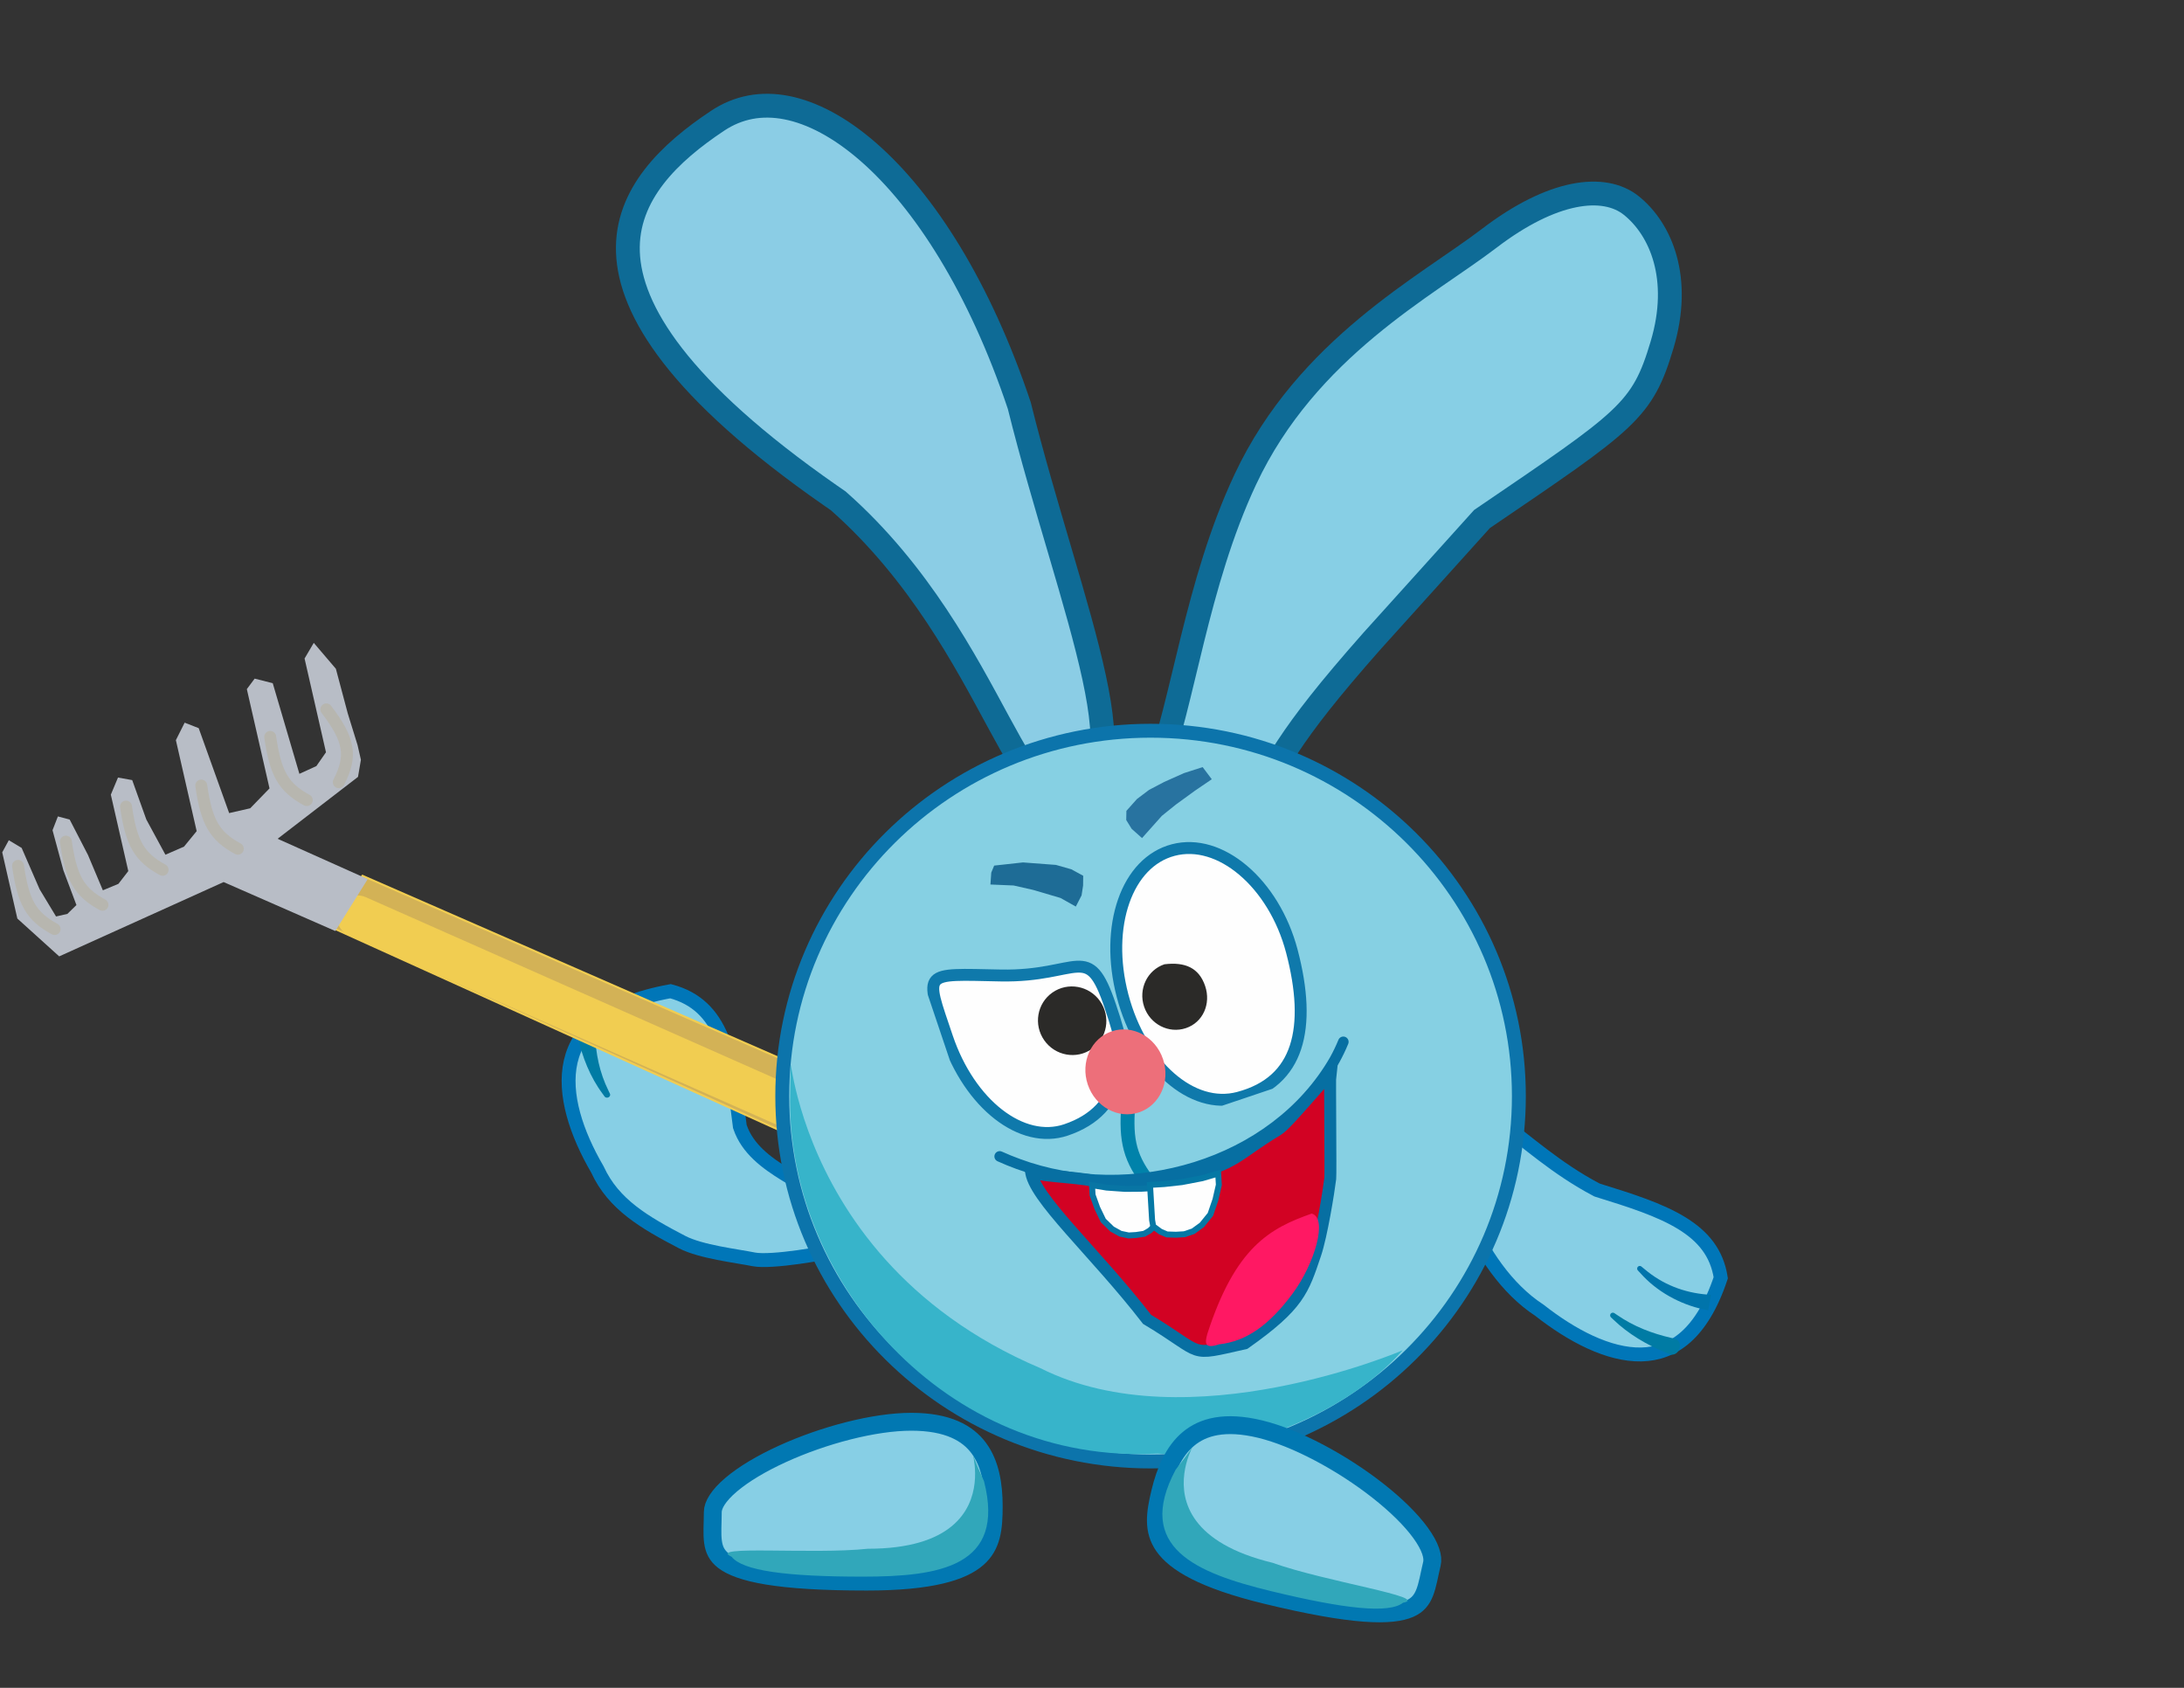 <svg width="1100" height="850" viewBox="0 0 1100 850" fill="none" xmlns="http://www.w3.org/2000/svg">
<rect x="0" y="0" width="1100" height="850" fill="#333333" stroke="none"/>
<path d="M750.077 120.013C781.857 95.719 807.884 92.46 821.662 103.535C836.557 115.507 847.067 140.249 837.168 173.495C827.145 207.161 819.851 211.421 746.422 261.388L709.997 301.792L691.076 322.76C645.961 373.798 645.449 382.53 625.107 414.259C619.987 422.245 615.556 429.2 611.549 435.004C607.503 440.862 604.213 445.065 601.451 447.736C598.696 450.4 597.269 450.77 596.547 450.749C595.769 450.726 594.114 450.201 591.774 446.621L590.23 444.257L587.432 444.533C582.894 444.979 580.502 443.982 579.205 442.711C577.945 441.475 577.018 439.291 576.922 435.276C576.718 426.742 574.813 409.39 581.935 390.693C596.032 353.689 602.511 294.09 627.26 241.373C658.349 175.152 718.617 144.064 750.077 120.013Z" fill="#87CFE5" stroke="#0E6B96" stroke-width="12"/>
<path d="M361.402 60.833C371.847 53.891 383.522 51.751 396.139 54.206C408.973 56.704 422.965 64.021 437.17 76.381C465.55 101.072 493.448 144.742 513.381 204.267C519.664 229.581 527.133 254.718 533.985 277.997C540.884 301.43 547.13 322.892 551.05 341.058C555.028 359.496 556.341 373.457 554.22 382.316C553.197 386.589 551.562 388.86 549.893 390.078C548.288 391.251 545.53 392.261 540.452 391.911L536.78 391.659L534.314 394.342C530.97 397.979 529.091 398.413 528.495 398.455C527.92 398.495 526.373 398.325 523.592 395.767C520.863 393.257 517.828 389.245 514.322 383.651C510.853 378.117 507.148 371.409 502.976 363.722C486.395 333.169 463.211 288.485 422.431 252.447L422.146 252.195L421.83 251.978L418.141 249.427C341.522 196.081 317.288 156.119 316.256 126.972C315.229 97.928 337.284 76.861 361.402 60.833Z" fill="#8BCDE5" stroke="#0E6B96" stroke-width="12"/>
<g clip-path="url(#clip0_468_920)">
<path d="M734.196 565.782C737.626 560.837 740.575 559.657 743.414 559.791C746.869 559.955 751.18 562.071 757.012 566.182C768.128 574.019 783.612 588.388 804.117 599.156L804.414 599.312L804.736 599.412C821.277 604.541 835.99 609.187 847.097 616.02C857.753 622.577 864.745 630.937 866.684 643.483C861.889 657.883 855.781 667.38 849.098 673.325C842.342 679.335 834.75 681.941 826.669 682.108C810.186 682.447 791.626 672.615 775.423 659.91L775.299 659.812L775.167 659.727C759.033 649.177 746.129 630.401 738.643 611.493C734.913 602.073 732.593 592.777 731.86 584.655C731.13 576.567 732.014 570.086 734.196 565.782Z" fill="#87CFE5" stroke="#0076B8" stroke-width="7"/>
<path d="M826.676 637.803C826.432 637.601 826.105 637.508 825.775 637.536C825.445 637.565 825.14 637.713 824.918 637.957C824.695 638.2 824.573 638.522 824.569 638.861C824.565 639.199 824.68 639.525 824.895 639.759C825.361 640.263 825.816 640.749 826.288 641.244C834.365 650.36 846.178 656.932 858.346 659.464C859.03 659.626 859.682 659.777 860.37 659.928C860.837 657.328 861.305 654.727 861.773 652.127C861.11 652.069 860.482 652.011 859.825 651.943C848.126 650.993 837.371 646.858 828.217 639.064C827.696 638.645 827.193 638.234 826.676 637.803Z" fill="#0074AB"/>
<path d="M813.043 661.258C812.777 661.076 812.434 661.013 812.099 661.071C811.765 661.13 811.466 661.305 811.259 661.569C811.053 661.833 810.953 662.168 810.973 662.513C810.993 662.857 811.13 663.181 811.365 663.404C811.792 663.807 812.197 664.188 812.629 664.586C820.058 671.776 829.615 677.389 839.212 681.244C839.752 681.472 840.267 681.69 840.808 681.916C841.772 682.321 842.837 682.295 843.787 681.798C844.735 681.303 845.489 680.379 845.868 679.273C846.246 678.167 846.213 676.984 845.762 676.031C845.31 675.074 844.476 674.425 843.458 674.181C842.9 674.045 842.368 673.917 841.813 673.779C831.926 671.504 822.858 668.012 814.449 662.204C813.971 661.886 813.519 661.583 813.043 661.258Z" fill="#007BA4"/>
</g>
<g clip-path="url(#clip1_468_920)">
<path d="M421.725 629.393C427.807 626.565 421.498 625.887 421.946 623.018C422.491 619.526 420.746 614.371 417.504 607.998C411.324 595.851 380.127 589.519 372.73 567.572L372.622 567.254L372.581 566.918C370.473 549.659 368.507 534.295 363.415 522.282C358.529 510.756 350.919 502.687 337.713 499.172C321.088 502.189 309.508 507.14 301.662 513.111C293.731 519.148 289.316 526.451 287.447 534.549C283.634 551.068 290.424 570.944 300.821 588.81L300.902 588.947L300.967 589.09C309.041 606.619 324.592 615.63 343.541 625.514C352.982 630.438 370.983 632.465 379.64 634.216C388.263 635.96 416.599 631.047 421.725 629.393Z" fill="#87CFE5" stroke="#0076B8" stroke-width="7"/>
<path d="M335.515 540.078C335.684 540.349 335.716 540.689 335.617 541.017C335.516 541.344 335.292 541.633 334.981 541.825C334.671 542.018 334.296 542.101 333.928 542.063C333.56 542.024 333.23 541.869 333.021 541.623C332.572 541.092 332.14 540.574 331.701 540.038C323.499 530.784 318.837 518.093 318.633 505.552C318.6 504.844 318.572 504.171 318.552 503.461C321.471 503.316 324.39 503.171 327.309 503.026C327.233 503.699 327.165 504.337 327.102 505.006C325.687 516.879 327.926 528.202 334.47 538.373C334.815 538.948 335.156 539.505 335.515 540.078Z" fill="#0074AB"/>
<path d="M307.22 550.844C307.361 551.135 307.358 551.487 307.225 551.816C307.091 552.144 306.84 552.423 306.51 552.598C306.18 552.772 305.796 552.83 305.426 552.767C305.057 552.704 304.733 552.526 304.541 552.262C304.193 551.783 303.864 551.328 303.522 550.844C297.275 542.482 293.182 532.178 291.005 522.054C290.87 521.483 290.741 520.938 290.61 520.367C290.372 519.348 290.622 518.281 291.36 517.389C292.094 516.498 293.255 515.856 294.534 515.614C295.813 515.372 297.09 515.552 298.029 516.125C298.973 516.699 299.503 517.618 299.555 518.671C299.586 519.248 299.613 519.8 299.647 520.374C300.049 530.592 301.944 540.139 306.487 549.313C306.733 549.833 306.966 550.325 307.22 550.844Z" fill="#007BA4"/>
</g>
<path d="M535.245 626.276L541.389 620.557L544.78 614.896L547.038 608.427L546.904 603.647L544.374 609.531L543.769 610.939L540.724 597.61L182.592 441.065L164.742 466.006L522.652 628.077L528.619 627.789L535.245 626.276Z" fill="#D3B256" stroke="#F1CD51"/>
<path d="M180.049 461.444L533.427 617.926" stroke="#F1CD51" stroke-width="21" stroke-linecap="round"/>
<path d="M168.877 468.867L185.211 442.729L139.821 422.409L180.313 391.24L181.777 382.625L180.085 375.217L175.161 359.293L169.164 336.795L158.034 323.749L153.399 331.628L164.186 378.849L159.34 385.801L150.794 389.702L137.366 344.058L128.261 341.754L124.32 347.038L135.741 397.037L126.019 407.052L115.419 409.473L100.074 366.703L93.007 363.933L88.584 372.737L99.053 418.569L92.682 426.357L83.321 430.444L73.686 412.673L66.587 392.862L59.43 391.574L55.822 400.192L64.614 438.681L59.648 445.106L51.812 448.358L44.32 430.584L35.093 412.721L29.159 411.153L26.457 418.103L31.925 438.287L38.495 455.783L33.936 460.235L28.228 461.538L19.953 447.841L10.906 427.013L4.443 423.131L1.122 429.248L8.736 462.581L29.816 481.634L112.63 444.208L168.877 468.867Z" fill="#B8BDC6"/>
<path d="M27.506 467.874C15.733 461.464 11.733 454.47 9.082 436.036" stroke="#B7B6AF" stroke-width="6" stroke-linecap="round"/>
<path d="M170.634 393.936C177.481 380.586 176.053 372.56 164.356 357.238" stroke="#B7B6AF" stroke-width="6" stroke-linecap="round"/>
<path d="M154.516 402.937C142.742 396.527 138.743 389.533 136.091 371.099" stroke="#B7B6AF" stroke-width="6" stroke-linecap="round"/>
<path d="M119.792 427.43C108.018 421.02 104.018 414.026 101.367 395.592" stroke="#B7B6AF" stroke-width="6" stroke-linecap="round"/>
<path d="M81.894 438.035C70.12 431.625 66.12 424.631 63.469 406.198" stroke="#B7B6AF" stroke-width="6" stroke-linecap="round"/>
<path d="M51.607 455.669C39.834 449.259 35.834 442.265 33.183 423.831" stroke="#B7B6AF" stroke-width="6" stroke-linecap="round"/>
<path d="M579.5 368C681.975 368 765 450.406 765 552C765 653.594 681.975 736 579.5 736C477.025 736 394 653.594 394 552C394 450.406 477.025 368 579.5 368Z" fill="#86D0E3" stroke="#0C74AB" stroke-width="7"/>
<path d="M706.5 680C672 719 608 734.5 583 732C476 738 395.5 643.895 398 550.5C399.566 492 385 630 524 689C598.5 726.5 706.5 680 706.5 680Z" fill="#37B4CA"/>
<path opacity="0.77" d="M500.722 435.918L515.237 434.318L531.841 435.571L539.594 437.782L545.567 441.034L545.51 445.983L544.745 450.924L541.852 456.548L534.123 452.216L520.38 448.167L510.506 445.931L498.844 445.443L499.267 439.437L500.722 435.918Z" fill="#004F80"/>
<path opacity="0.7" d="M567.328 408.345L572.653 402.374L578.764 397.775L586.328 393.802L596.342 389.334L605.732 386.318L610.331 392.43L601.809 398.229L592.289 405.147L585.179 410.866L580.519 416.09L575.195 422.06L569.97 417.401L567.237 412.954L567.328 408.345Z" fill="#014C83"/>
<g clip-path="url(#clip2_468_920)">
<path d="M504.058 491.254C543.814 492.01 548.055 473.555 559.22 506.71C565.519 525.417 565.913 529.889 562.872 542.328C559.874 554.593 551.841 564.002 536.865 569.045C514.684 576.514 488.359 556.14 476.972 522.325C465.586 488.511 464.303 490.499 504.058 491.254Z" fill="#FEFEFE" stroke="#0F79AB" stroke-width="6"/>
<path d="M549.956 528.231C557.717 522.786 559.554 512.021 554.058 504.186C548.562 496.352 537.815 494.414 530.054 499.858C522.292 505.302 520.455 516.067 525.951 523.902C531.447 531.737 542.194 533.675 549.956 528.231Z" fill="#2B2A28"/>
<path d="M590.933 428.081C602.593 425.015 615.166 429.005 626.106 438.26C637.043 447.512 646.159 461.897 650.673 479.066C655.758 498.405 656.617 514.893 652.48 527.451C648.411 539.802 639.387 548.725 623.736 552.841C612.08 555.905 599.909 551.961 589.357 542.713C578.792 533.455 570.001 518.978 565.402 501.486C560.802 483.994 561.336 467.065 565.981 453.808C570.62 440.566 579.277 431.146 590.933 428.081Z" fill="#FEFEFE" stroke="#0F79AB" stroke-width="6"/>
<path d="M607.003 496.6C609.993 505.479 605.95 514.855 597.306 517.765C588.663 520.675 579.233 515.837 576.243 506.958C573.253 498.08 577.836 488.522 586.48 485.612C596.87 484.351 603.891 487.356 607.003 496.6Z" fill="#2B2A28"/>
</g>
<path d="M577.641 594.318C568.281 581.794 566.724 572.486 568.568 553.002" stroke="#0082AA" stroke-width="7" stroke-linecap="round"/>
<path d="M674.125 523.652C674.394 522.998 674.912 522.478 675.564 522.207C676.217 521.937 676.95 521.937 677.603 522.209C678.256 522.48 678.776 523.001 679.047 523.655C679.318 524.31 679.32 525.045 679.05 525.7C677.731 528.905 676.224 532.033 674.552 535.065C642.768 589.874 569.723 609.914 511.958 588.699C508.715 587.519 505.569 586.238 502.417 584.815C501.773 584.524 501.27 583.988 501.017 583.326C500.766 582.663 500.788 581.928 501.077 581.282C501.366 580.636 501.899 580.133 502.559 579.882C503.219 579.632 503.952 579.654 504.597 579.946C507.625 581.314 510.648 582.544 513.764 583.678C569.177 604.197 639.993 584.395 669.888 532.473C671.466 529.611 672.885 526.665 674.125 523.652Z" fill="#076FA2"/>
<path d="M519.103 588.681L519.232 589.05L519.251 589.44C519.876 602.551 551.628 630.618 577.736 664.424C607.53 682.272 597.424 683.158 627.003 676.502C654.228 657.317 656.306 649.861 662.503 631.502C665.63 622.239 669.186 600.164 670.003 593.502C670.276 591.275 669.754 542.824 670.003 541.002C666.301 543.626 648.61 565.933 643.503 569.002C622.435 581.66 623.503 585.829 597.003 592.502C567.779 593.787 566.82 605.673 552.503 595.502C548.908 592.947 524.478 592.607 521.985 590.674C520.846 589.791 521.357 594.143 520.503 593.502C520.536 593.598 519.068 588.581 519.103 588.681Z" fill="#D20223" stroke="#076FA2" stroke-width="6"/>
<path d="M614.003 677.001C628.003 675.501 639.503 667.001 651.003 651.501C662.138 636.493 668.921 613.404 660.658 611.162C639.736 618.503 622.28 627.87 608.081 671.748C606.847 676.295 606.503 679.501 614.003 677.001Z" fill="#FF1863"/>
<path d="M557.294 598.054L557.355 598.064L557.419 598.069L566.708 598.728L566.762 598.732L566.814 598.731L574.854 598.658L574.887 598.658L581.207 598.283L582.148 614.157L581.984 616.984L579.057 619.74L576.295 621.336L572.216 621.954L568.45 622.177L564.339 621.309L560.092 618.941L555.694 614.667L552.62 608.284L550.297 601.809L550.003 596.84L557.294 598.054Z" fill="#FEFEFE" stroke="#0875A4" stroke-width="3"/>
<path d="M605.544 593.336L605.484 593.354L605.423 593.365L595.313 595.303L595.261 595.313L595.208 595.319L586.374 596.288L586.341 596.292L579.22 596.714L580.269 614.422L580.829 617.568L584.461 620.258L587.739 621.666L592.329 621.812L596.518 621.564L600.952 620.063L605.336 616.882L609.633 611.58L612.185 604.134L613.894 596.695L613.557 591.002L605.544 593.336Z" fill="#FEFEFE" stroke="#0578A5" stroke-width="3"/>
<path d="M573.697 560.188C584.165 556.663 589.575 544.671 585.781 533.404C581.987 522.136 570.425 515.859 559.957 519.384C549.489 522.909 544.079 534.901 547.873 546.168C551.667 557.436 563.229 563.713 573.697 560.188Z" fill="#ED6F7A"/>
<g clip-path="url(#clip3_468_920)">
<path d="M459 716C477.453 716 487.418 721.777 492.985 729.291C498.752 737.076 500.5 747.636 500.5 758.5C500.5 769.729 499.623 778.38 492.348 784.753C484.743 791.415 469.12 796.5 436.5 796.5C414.106 796.5 398.008 795.432 386.449 793.533C374.815 791.622 368.241 788.939 364.485 786.064C360.993 783.392 359.644 780.333 359.114 776.492C358.834 774.466 358.79 772.239 358.831 769.693C358.871 767.301 359 764.305 359 761.5C359 758.01 361.71 753.248 368.265 747.682C374.594 742.307 383.607 736.959 394.018 732.206C414.892 722.677 440.368 716 459 716Z" fill="#87CFE5" stroke="#0178B2" stroke-width="9"/>
<path d="M495.614 745.952C506.614 788.952 473.16 794 434.5 794C395.84 794 374 791 368.5 784C355.5 778 409.114 782.952 437.114 779.952C522.114 779.952 476 703 495.614 745.952Z" fill="#31A7BA"/>
</g>
<g clip-path="url(#clip4_468_920)">
<path d="M634.756 719.712C616.824 715.358 605.777 718.621 598.595 724.609C591.154 730.814 586.964 740.663 584.4 751.221C581.751 762.133 580.562 770.747 586.128 778.656C591.947 786.924 605.929 795.551 637.628 803.247C659.39 808.531 675.286 811.291 686.967 812.173C698.722 813.061 705.744 812.004 710.072 810.097C714.096 808.324 716.129 805.669 717.55 802.062C718.3 800.159 718.869 798.006 719.429 795.522C719.955 793.188 720.536 790.246 721.198 787.52C722.021 784.129 720.512 778.862 715.455 771.906C710.572 765.19 703.076 757.866 694.08 750.791C676.043 736.607 652.862 724.107 634.756 719.712Z" fill="#87CFE5" stroke="#0178B2" stroke-width="9"/>
<path d="M592.109 740.18C571.274 779.371 602.593 792.17 640.162 801.291C677.73 810.412 699.661 812.649 706.658 807.144C720.706 804.381 667.437 796.543 640.936 787.022C558.335 766.968 621.303 703.068 592.109 740.18Z" fill="#31A7BA"/>
</g>
<defs>
<clipPath id="clip0_468_920">
<rect width="86.395" height="162.483" fill="white" transform="translate(698 626.492) rotate(-62.294)"/>
</clipPath>
<clipPath id="clip1_468_920">
<rect width="96.429" height="162.483" fill="white" transform="matrix(0.948 -0.319 -0.319 -0.948 320.899 670.774)"/>
</clipPath>
<clipPath id="clip2_468_920">
<rect width="196" height="148.189" fill="white" transform="translate(452 455.548) rotate(-18.61)"/>
</clipPath>
<clipPath id="clip3_468_920">
<rect width="151" height="90" fill="white" transform="translate(354 711)"/>
</clipPath>
<clipPath id="clip4_468_920">
<rect width="151" height="90" fill="white" transform="matrix(-0.972 -0.236 -0.236 0.972 737.971 739.626)"/>
</clipPath>
</defs>
</svg>
